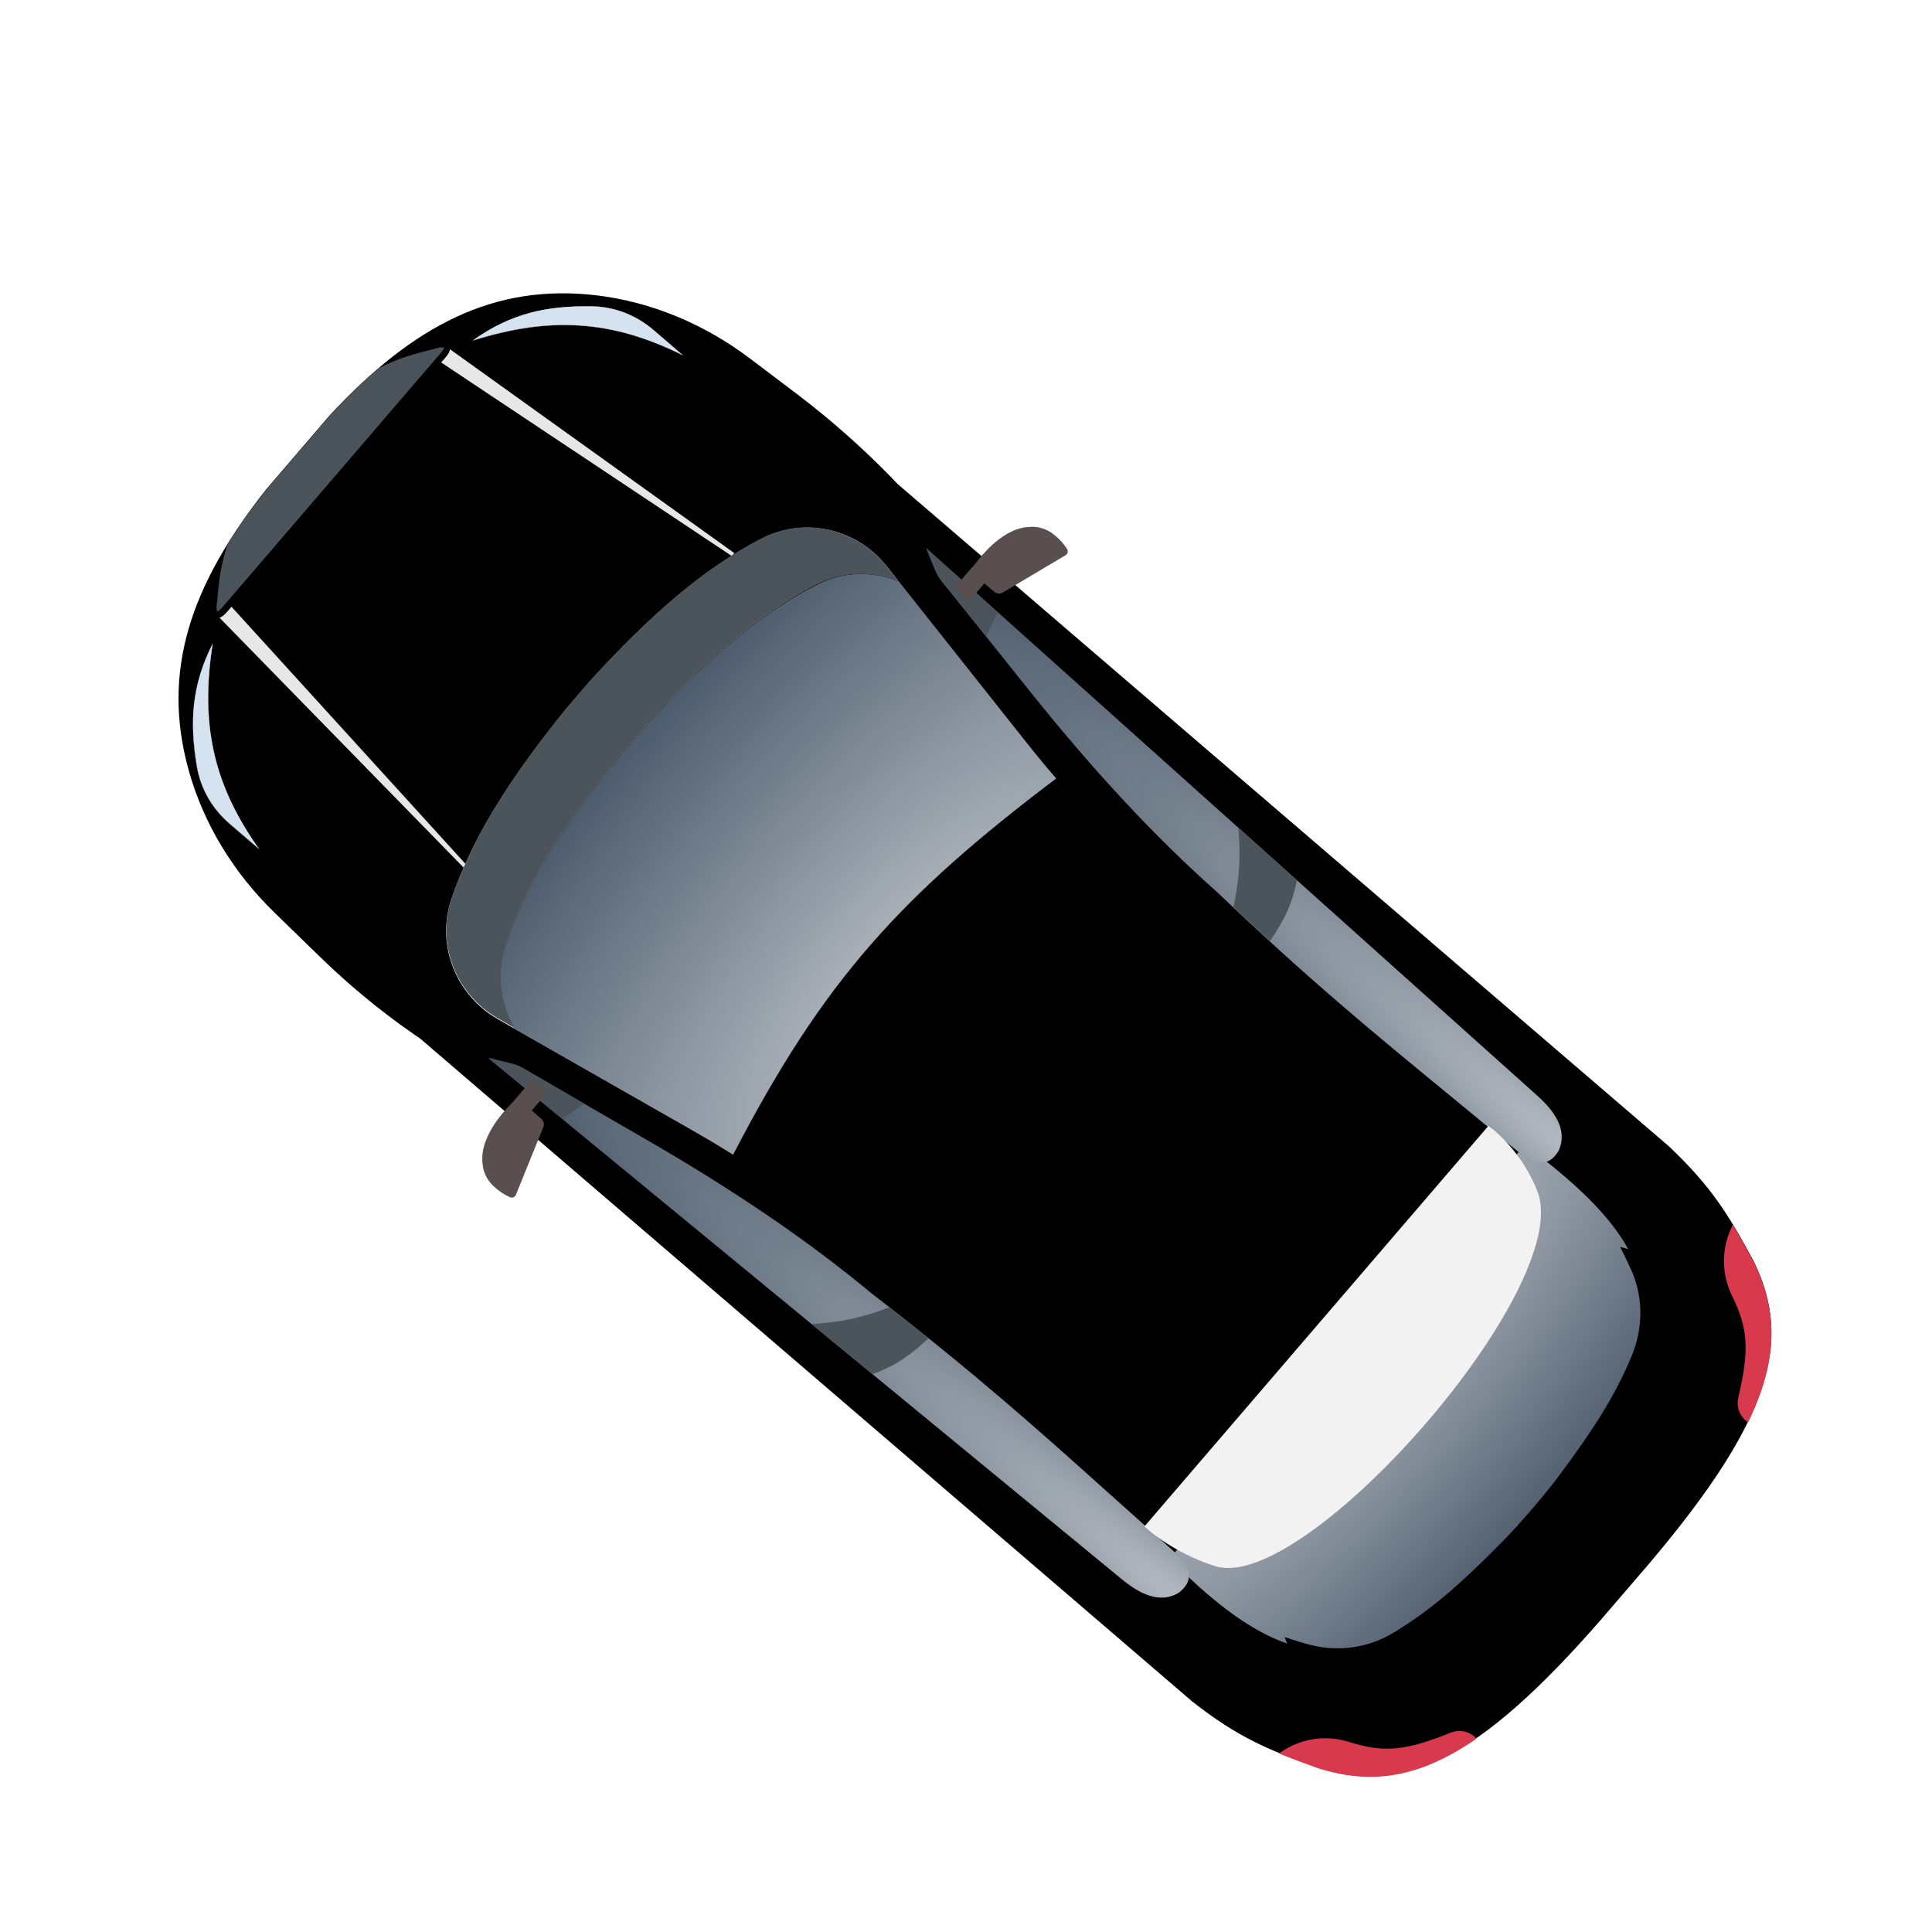 <svg width="100" height="100" viewBox="0 0 52 53" fill="none" xmlns="http://www.w3.org/2000/svg">
<g filter="url(#filter0_d_3862_29867)">
<path d="M21.443 7.415L20.072 6.377C18.836 5.444 17.387 4.828 15.859 4.645C13.066 4.319 10.858 5.45 8.553 7.929L6.81 9.959C4.714 12.605 3.924 14.965 4.675 17.671C5.086 19.153 5.914 20.493 7.024 21.573L8.256 22.771C9.051 23.547 9.909 24.261 10.825 24.896L11.032 25.039L32.203 43.218C33.482 44.224 34.316 44.556 35.667 45.04C37.964 45.767 39.999 44.919 43.477 40.909L44.703 39.482C48.14 35.438 48.664 33.292 47.605 31.137C46.922 29.875 46.462 29.108 45.28 27.988L24.116 9.815L23.944 9.632C23.166 8.836 22.331 8.095 21.443 7.415ZM23.829 12.083L27.674 16.932C27.934 17.261 28.2 17.582 28.471 17.897C24.228 21.11 22.098 23.412 19.611 28.215C19.259 27.994 18.901 27.78 18.537 27.572L13.162 24.505C11.999 23.844 11.457 22.459 11.884 21.207C12.448 19.549 13.456 17.936 15.042 15.98L15.675 15.243C17.369 13.38 18.824 12.138 20.371 11.337C21.549 10.707 23 11.033 23.829 12.083Z" fill="black"/>
<path d="M5.521 13.489L12.228 20.354L12.297 20.273L5.85 13.188C5.717 13.342 5.626 13.462 5.521 13.489Z" fill="#E7E7E7"/>
<path d="M11.844 6.125L19.644 11.717L19.575 11.797L11.603 6.488C11.73 6.341 11.834 6.233 11.844 6.125Z" fill="#E7E7E7"/>
<path d="M42.416 28.813C43.229 29.511 43.812 30.163 44.168 30.818C44.102 30.785 44.025 30.765 43.942 30.752C44.069 30.989 44.176 31.221 44.276 31.446C44.582 32.174 44.566 32.988 44.273 33.713C43.805 34.848 43.2 35.772 42.297 36.988C42.071 37.293 41.836 37.581 41.588 37.869L41.427 38.056C41.185 38.338 40.937 38.613 40.681 38.87C39.61 39.953 38.788 40.691 37.731 41.331C37.065 41.737 36.262 41.863 35.491 41.678C35.247 41.619 35.007 41.541 34.741 41.453C34.759 41.515 34.782 41.57 34.813 41.631C34.112 41.39 33.388 40.931 32.595 40.25C32.249 39.953 31.914 39.63 31.59 39.294L41.313 27.971C41.713 28.232 42.07 28.516 42.416 28.813Z" fill="#4B545A"/>
<path d="M42.416 28.813C43.229 29.511 43.812 30.163 44.168 30.818C44.102 30.785 44.025 30.765 43.942 30.752C44.069 30.989 44.176 31.221 44.276 31.446C44.582 32.174 44.566 32.988 44.273 33.713C43.805 34.848 43.2 35.772 42.297 36.988C42.071 37.293 41.836 37.581 41.588 37.869L41.427 38.056C41.185 38.338 40.937 38.613 40.681 38.87C39.61 39.953 38.788 40.691 37.731 41.331C37.065 41.737 36.262 41.863 35.491 41.678C35.247 41.619 35.007 41.541 34.741 41.453C34.759 41.515 34.782 41.57 34.813 41.631C34.112 41.39 33.388 40.931 32.595 40.25C32.249 39.953 31.914 39.63 31.59 39.294L41.313 27.971C41.713 28.232 42.07 28.516 42.416 28.813Z" fill="#4388FC" fill-opacity="0.1"/>
<path d="M42.416 28.813C43.229 29.511 43.812 30.163 44.168 30.818C44.102 30.785 44.025 30.765 43.942 30.752C44.069 30.989 44.176 31.221 44.276 31.446C44.582 32.174 44.566 32.988 44.273 33.713C43.805 34.848 43.2 35.772 42.297 36.988C42.071 37.293 41.836 37.581 41.588 37.869L41.427 38.056C41.185 38.338 40.937 38.613 40.681 38.87C39.61 39.953 38.788 40.691 37.731 41.331C37.065 41.737 36.262 41.863 35.491 41.678C35.247 41.619 35.007 41.541 34.741 41.453C34.759 41.515 34.782 41.57 34.813 41.631C34.112 41.39 33.388 40.931 32.595 40.25C32.249 39.953 31.914 39.63 31.59 39.294L41.313 27.971C41.713 28.232 42.07 28.516 42.416 28.813Z" fill="url(#paint0_radial_3862_29867)" fill-opacity="0.77"/>
<path d="M29.992 37.575C30.605 38.124 31.237 38.69 31.937 39.315C31.992 39.361 32.034 39.421 32.059 39.489C32.178 39.789 32.114 40.014 31.848 40.228C31.417 40.497 30.91 40.388 30.288 39.877L12.942 25.611C12.928 25.599 12.915 25.588 12.901 25.576C12.914 25.575 12.933 25.58 12.953 25.585L13.499 25.717C13.615 25.747 13.732 25.789 13.844 25.85L17.244 27.815C19.652 29.208 21.668 30.578 23.413 32.029C26.17 34.153 27.945 35.735 29.992 37.575Z" fill="#4B545A"/>
<path d="M29.992 37.575C30.605 38.124 31.237 38.69 31.937 39.315C31.992 39.361 32.034 39.421 32.059 39.489C32.178 39.789 32.114 40.014 31.848 40.228C31.417 40.497 30.91 40.388 30.288 39.877L12.942 25.611C12.928 25.599 12.915 25.588 12.901 25.576C12.914 25.575 12.933 25.58 12.953 25.585L13.499 25.717C13.615 25.747 13.732 25.789 13.844 25.85L17.244 27.815C19.652 29.208 21.668 30.578 23.413 32.029C26.17 34.153 27.945 35.735 29.992 37.575Z" fill="#4388FC" fill-opacity="0.1"/>
<path d="M29.992 37.575C30.605 38.124 31.237 38.69 31.937 39.315C31.992 39.361 32.034 39.421 32.059 39.489C32.178 39.789 32.114 40.014 31.848 40.228C31.417 40.497 30.91 40.388 30.288 39.877L12.942 25.611C12.928 25.599 12.915 25.588 12.901 25.576C12.914 25.575 12.933 25.58 12.953 25.585L13.499 25.717C13.615 25.747 13.732 25.789 13.844 25.85L17.244 27.815C19.652 29.208 21.668 30.578 23.413 32.029C26.17 34.153 27.945 35.735 29.992 37.575Z" fill="url(#paint1_radial_3862_29867)" fill-opacity="0.77"/>
<path d="M23.436 34.239C24.054 34.013 24.418 33.767 24.975 33.255L23.903 32.405C23.188 32.675 22.595 32.818 21.761 32.87L23.436 34.239Z" fill="#4B545A"/>
<path d="M15.531 26.821L14.928 27.235L12.948 25.604C12.934 25.593 12.921 25.581 12.907 25.569C12.92 25.569 12.939 25.573 12.958 25.578L13.505 25.71C13.621 25.74 13.738 25.782 13.85 25.843L15.531 26.821Z" fill="#4B545A"/>
<path d="M39.36 26.666C39.995 27.188 40.651 27.728 41.374 28.326C41.428 28.372 41.494 28.405 41.564 28.419C41.879 28.492 42.092 28.395 42.263 28.099C42.464 27.632 42.279 27.148 41.681 26.61L24.956 11.62C24.943 11.608 24.929 11.597 24.915 11.585C24.916 11.598 24.924 11.616 24.932 11.634L25.145 12.155C25.192 12.265 25.251 12.374 25.329 12.476L27.793 15.558C29.534 17.728 31.193 19.513 32.891 21.018C35.394 23.412 37.232 24.92 39.36 26.666Z" fill="#4B545A"/>
<path d="M39.36 26.666C39.995 27.188 40.651 27.728 41.374 28.326C41.428 28.372 41.494 28.405 41.564 28.419C41.879 28.492 42.092 28.395 42.263 28.099C42.464 27.632 42.279 27.148 41.681 26.61L24.956 11.62C24.943 11.608 24.929 11.597 24.915 11.585C24.916 11.598 24.924 11.616 24.932 11.634L25.145 12.155C25.192 12.265 25.251 12.374 25.329 12.476L27.793 15.558C29.534 17.728 31.193 19.513 32.891 21.018C35.394 23.412 37.232 24.92 39.36 26.666Z" fill="#4388FC" fill-opacity="0.1"/>
<path d="M39.36 26.666C39.995 27.188 40.651 27.728 41.374 28.326C41.428 28.372 41.494 28.405 41.564 28.419C41.879 28.492 42.092 28.395 42.263 28.099C42.464 27.632 42.279 27.148 41.681 26.61L24.956 11.62C24.943 11.608 24.929 11.597 24.915 11.585C24.916 11.598 24.924 11.616 24.932 11.634L25.145 12.155C25.192 12.265 25.251 12.374 25.329 12.476L27.793 15.558C29.534 17.728 31.193 19.513 32.891 21.018C35.394 23.412 37.232 24.92 39.36 26.666Z" fill="url(#paint2_radial_3862_29867)" fill-opacity="0.77"/>
<path d="M35.077 20.694C34.947 21.339 34.759 21.737 34.337 22.364L33.335 21.434C33.494 20.686 33.545 20.078 33.471 19.245L35.077 20.694Z" fill="#4B545A"/>
<path d="M26.55 14.003L26.868 13.344L24.957 11.633C24.944 11.622 24.93 11.61 24.917 11.599C24.918 11.611 24.925 11.63 24.933 11.648L25.146 12.168C25.193 12.278 25.252 12.387 25.33 12.489L26.55 14.003Z" fill="#4B545A"/>
<path d="M14.074 26.186C14.271 26.286 14.361 26.374 14.488 26.541L14.01 27.097L13.597 26.742L14.074 26.186Z" fill="#594F4F"/>
<path d="M13.793 26.747L14.356 27.243C14.417 27.295 14.437 27.382 14.406 27.46L13.651 29.326C13.624 29.385 13.551 29.415 13.492 29.388C13.4 29.344 13.302 29.294 13.194 29.213C13.121 29.162 13.059 29.097 13.004 29.05C12.874 28.915 12.784 28.745 12.75 28.565C12.725 28.403 12.716 28.221 12.774 28.003C12.846 27.727 13.016 27.419 13.233 27.152C13.33 27.025 13.469 26.877 13.58 26.762C13.637 26.695 13.732 26.695 13.793 26.747Z" fill="#594F4F"/>
<path d="M25.69 12.66C25.818 12.84 25.919 12.915 26.103 13.015L26.581 12.459L26.167 12.104L25.69 12.66Z" fill="#594F4F"/>
<path d="M26.209 12.302L26.784 12.784C26.845 12.836 26.934 12.842 27.006 12.8L28.737 11.772C28.791 11.736 28.809 11.659 28.773 11.605C28.716 11.521 28.652 11.431 28.556 11.337C28.494 11.272 28.421 11.221 28.366 11.174C28.212 11.065 28.031 11.002 27.848 10.996C27.684 10.995 27.503 11.014 27.296 11.104C27.034 11.217 26.755 11.432 26.524 11.688C26.414 11.802 26.288 11.962 26.191 12.089C26.134 12.156 26.141 12.243 26.209 12.302Z" fill="#594F4F"/>
<path d="M5.335 14.2C4.995 16.364 5.334 18.041 6.61 19.846L5.797 19.148C5.315 18.735 4.992 18.178 4.891 17.555C4.704 16.347 4.749 15.361 5.335 14.2Z" fill="url(#paint3_linear_3862_29867)"/>
<path d="M5.335 14.2C4.995 16.364 5.334 18.041 6.61 19.846L5.797 19.148C5.315 18.735 4.992 18.178 4.891 17.555C4.704 16.347 4.749 15.361 5.335 14.2Z" fill="url(#paint4_linear_3862_29867)"/>
<path d="M6.609 19.834L5.802 19.141C5.321 18.728 4.998 18.171 4.897 17.548C4.704 16.347 4.749 15.361 5.335 14.199C4.995 16.364 5.327 18.035 6.609 19.834Z" fill="#D5E3F0"/>
<path d="M12.47 5.892C14.558 5.229 16.267 5.31 18.244 6.299L17.431 5.6C16.95 5.187 16.351 4.952 15.72 4.946C14.503 4.937 13.53 5.137 12.47 5.892Z" fill="url(#paint5_linear_3862_29867)"/>
<path d="M12.47 5.892C14.558 5.229 16.267 5.31 18.244 6.299L17.431 5.6C16.95 5.187 16.351 4.952 15.72 4.946C14.503 4.937 13.53 5.137 12.47 5.892Z" fill="url(#paint6_linear_3862_29867)"/>
<path d="M18.238 6.293L17.431 5.6C16.95 5.187 16.351 4.952 15.72 4.946C14.496 4.931 13.523 5.131 12.463 5.886C14.558 5.229 16.26 5.305 18.238 6.293Z" fill="#D5E3F0"/>
<path d="M40.005 44.24C38.389 45.354 37.077 45.497 35.667 45.054C35.271 44.912 34.913 44.78 34.581 44.645L34.737 44.546C35.265 44.22 35.907 44.143 36.502 44.328C37.466 44.632 38.042 44.579 39.299 44.075C39.549 43.976 39.832 44.044 40.005 44.24Z" fill="#D8394C"/>
<path d="M47.455 35.562C48.312 33.796 48.255 32.477 47.604 31.15C47.403 30.78 47.218 30.447 47.036 30.139L46.961 30.308C46.718 30.879 46.74 31.526 47.012 32.086C47.459 32.993 47.493 33.57 47.185 34.889C47.125 35.151 47.235 35.42 47.455 35.562Z" fill="#D8394C"/>
<path d="M17.333 16.657C19.067 14.747 20.501 13.557 21.965 12.8C22.599 12.472 23.34 12.433 24.009 12.681L27.489 17.078C27.7 17.34 27.917 17.608 28.133 17.864C25.873 19.59 24.36 20.968 23.1 22.436C21.823 23.923 20.708 25.62 19.52 27.894C19.235 27.719 18.943 27.538 18.646 27.376L13.78 24.594C13.432 23.97 13.359 23.232 13.588 22.555C14.121 20.988 15.081 19.403 16.7 17.394L17.333 16.657ZM17.157 16.506L16.524 17.243C14.939 19.199 13.931 20.825 13.366 22.47C13.102 23.244 13.208 24.08 13.61 24.751L18.542 27.566C18.905 27.774 19.263 27.988 19.615 28.209C20.829 25.863 21.959 24.121 23.288 22.574C24.686 20.945 26.304 19.541 28.481 17.884C28.21 17.569 27.944 17.248 27.684 16.919L24.163 12.476C23.433 12.187 22.596 12.201 21.871 12.58C20.306 13.401 18.851 14.643 17.157 16.506Z" fill="black"/>
<path d="M24.152 12.489L27.673 16.933C27.933 17.261 28.199 17.582 28.471 17.897C24.228 21.11 22.097 23.413 19.611 28.215C19.259 27.995 18.901 27.78 18.537 27.573L13.612 24.764C13.216 24.086 13.104 23.257 13.368 22.483C13.932 20.825 14.941 19.212 16.526 17.255L17.159 16.518C18.853 14.655 20.308 13.414 21.856 12.613C22.586 12.215 23.423 12.2 24.152 12.489Z" fill="#4B545A"/>
<path d="M24.152 12.489L27.673 16.933C27.933 17.261 28.199 17.582 28.471 17.897C24.228 21.11 22.097 23.413 19.611 28.215C19.259 27.995 18.901 27.78 18.537 27.573L13.612 24.764C13.216 24.086 13.104 23.257 13.368 22.483C13.932 20.825 14.941 19.212 16.526 17.255L17.159 16.518C18.853 14.655 20.308 13.414 21.856 12.613C22.586 12.215 23.423 12.2 24.152 12.489Z" fill="#4388FC" fill-opacity="0.1"/>
<path d="M24.152 12.489L27.673 16.933C27.933 17.261 28.199 17.582 28.471 17.897C24.228 21.11 22.097 23.413 19.611 28.215C19.259 27.995 18.901 27.78 18.537 27.573L13.612 24.764C13.216 24.086 13.104 23.257 13.368 22.483C13.932 20.825 14.941 19.212 16.526 17.255L17.159 16.518C18.853 14.655 20.308 13.414 21.856 12.613C22.586 12.215 23.423 12.2 24.152 12.489Z" fill="url(#paint7_radial_3862_29867)" fill-opacity="0.77"/>
<path d="M23.828 12.084C22.999 11.034 21.548 10.708 20.375 11.319C18.822 12.127 17.379 13.368 15.678 15.225L15.046 15.962C13.46 17.918 12.453 19.544 11.888 21.189C11.461 22.441 12.003 23.826 13.166 24.487L13.616 24.745C13.22 24.068 13.108 23.238 13.372 22.464C13.936 20.806 14.945 19.193 16.53 17.237L17.163 16.5C18.857 14.637 20.312 13.395 21.86 12.594C22.585 12.216 23.428 12.194 24.151 12.49L23.828 12.084Z" fill="#4B545A"/>
<path d="M11.678 6.085C11.685 6.091 11.675 6.129 11.612 6.203L5.571 13.238C5.508 13.312 5.464 13.321 5.464 13.321C5.457 13.315 5.428 13.267 5.443 13.14L5.454 13.045C5.508 12.474 5.55 12.056 5.747 11.469C6.054 10.975 6.41 10.478 6.815 9.965L8.559 7.935C9.005 7.456 9.442 7.029 9.884 6.652C9.884 6.652 9.884 6.652 9.89 6.645C10.44 6.361 10.848 6.257 11.403 6.117L11.496 6.091C11.619 6.058 11.671 6.079 11.678 6.085Z" fill="#4B545A"/>
<path d="M30.895 38.418L40.331 27.43C40.331 27.43 41.205 28.026 41.675 29.224C42.711 31.859 35.302 40.281 32.844 39.509C31.614 39.123 30.895 38.418 30.895 38.418Z" fill="#F2F2F2"/>
</g>
<defs>
<filter id="filter0_d_3862_29867" x="-3.456" y="0" width="58.69" height="56.071" filterUnits="userSpaceOnUse" color-interpolation-filters="sRGB">
<feFlood flood-opacity="0" result="BackgroundImageFix"/>
<feColorMatrix in="SourceAlpha" type="matrix" values="0 0 0 0 0 0 0 0 0 0 0 0 0 0 0 0 0 0 127 0" result="hardAlpha"/>
<feOffset dy="3.456"/>
<feGaussianBlur stdDeviation="1.728"/>
<feColorMatrix type="matrix" values="0 0 0 0 0 0 0 0 0 0 0 0 0 0 0 0 0 0 0.3 0"/>
<feBlend mode="normal" in2="BackgroundImageFix" result="effect1_dropShadow_3862_29867"/>
<feBlend mode="normal" in="SourceGraphic" in2="effect1_dropShadow_3862_29867" result="shape"/>
</filter>
<radialGradient id="paint0_radial_3862_29867" cx="0" cy="0" r="1" gradientUnits="userSpaceOnUse" gradientTransform="translate(36.346 33.029) rotate(40.653) scale(7.64 24.95)">
<stop stop-color="white" stop-opacity="0.8"/>
<stop offset="1" stop-color="white" stop-opacity="0.01"/>
</radialGradient>
<radialGradient id="paint1_radial_3862_29867" cx="0" cy="0" r="1" gradientUnits="userSpaceOnUse" gradientTransform="translate(33.172 41.589) rotate(40.685) scale(26.164 3.287)">
<stop stop-color="white" stop-opacity="0.8"/>
<stop offset="1" stop-color="white" stop-opacity="0.01"/>
</radialGradient>
<radialGradient id="paint2_radial_3862_29867" cx="0" cy="0" r="1" gradientUnits="userSpaceOnUse" gradientTransform="translate(43.826 29.181) rotate(40.686) scale(26.164 3.293)">
<stop stop-color="white" stop-opacity="0.8"/>
<stop offset="1" stop-color="white" stop-opacity="0.01"/>
</radialGradient>
<linearGradient id="paint3_linear_3862_29867" x1="4.847" y1="18.326" x2="7.096" y2="15.707" gradientUnits="userSpaceOnUse">
<stop offset="0.155" stop-color="#A1A1A1"/>
<stop offset="0.92" stop-color="white"/>
</linearGradient>
<linearGradient id="paint4_linear_3862_29867" x1="4.847" y1="18.326" x2="7.096" y2="15.707" gradientUnits="userSpaceOnUse">
<stop stop-color="#333333"/>
<stop offset="0.188"/>
<stop offset="0.385" stop-color="#333333"/>
<stop offset="0.598"/>
<stop offset="0.803" stop-color="#333333"/>
<stop offset="1"/>
</linearGradient>
<linearGradient id="paint5_linear_3862_29867" x1="16.479" y1="4.781" x2="14.23" y2="7.401" gradientUnits="userSpaceOnUse">
<stop offset="0.155" stop-color="#A1A1A1"/>
<stop offset="0.92" stop-color="white"/>
</linearGradient>
<linearGradient id="paint6_linear_3862_29867" x1="16.479" y1="4.781" x2="14.23" y2="7.401" gradientUnits="userSpaceOnUse">
<stop stop-color="#333333"/>
<stop offset="0.188"/>
<stop offset="0.385" stop-color="#333333"/>
<stop offset="0.598"/>
<stop offset="0.803" stop-color="#333333"/>
<stop offset="1"/>
</linearGradient>
<radialGradient id="paint7_radial_3862_29867" cx="0" cy="0" r="1" gradientUnits="userSpaceOnUse" gradientTransform="translate(24.68 23.451) rotate(41.299) scale(10.363 25.506)">
<stop stop-color="white" stop-opacity="0.8"/>
<stop offset="1" stop-color="white" stop-opacity="0.01"/>
</radialGradient>
</defs>
</svg>
